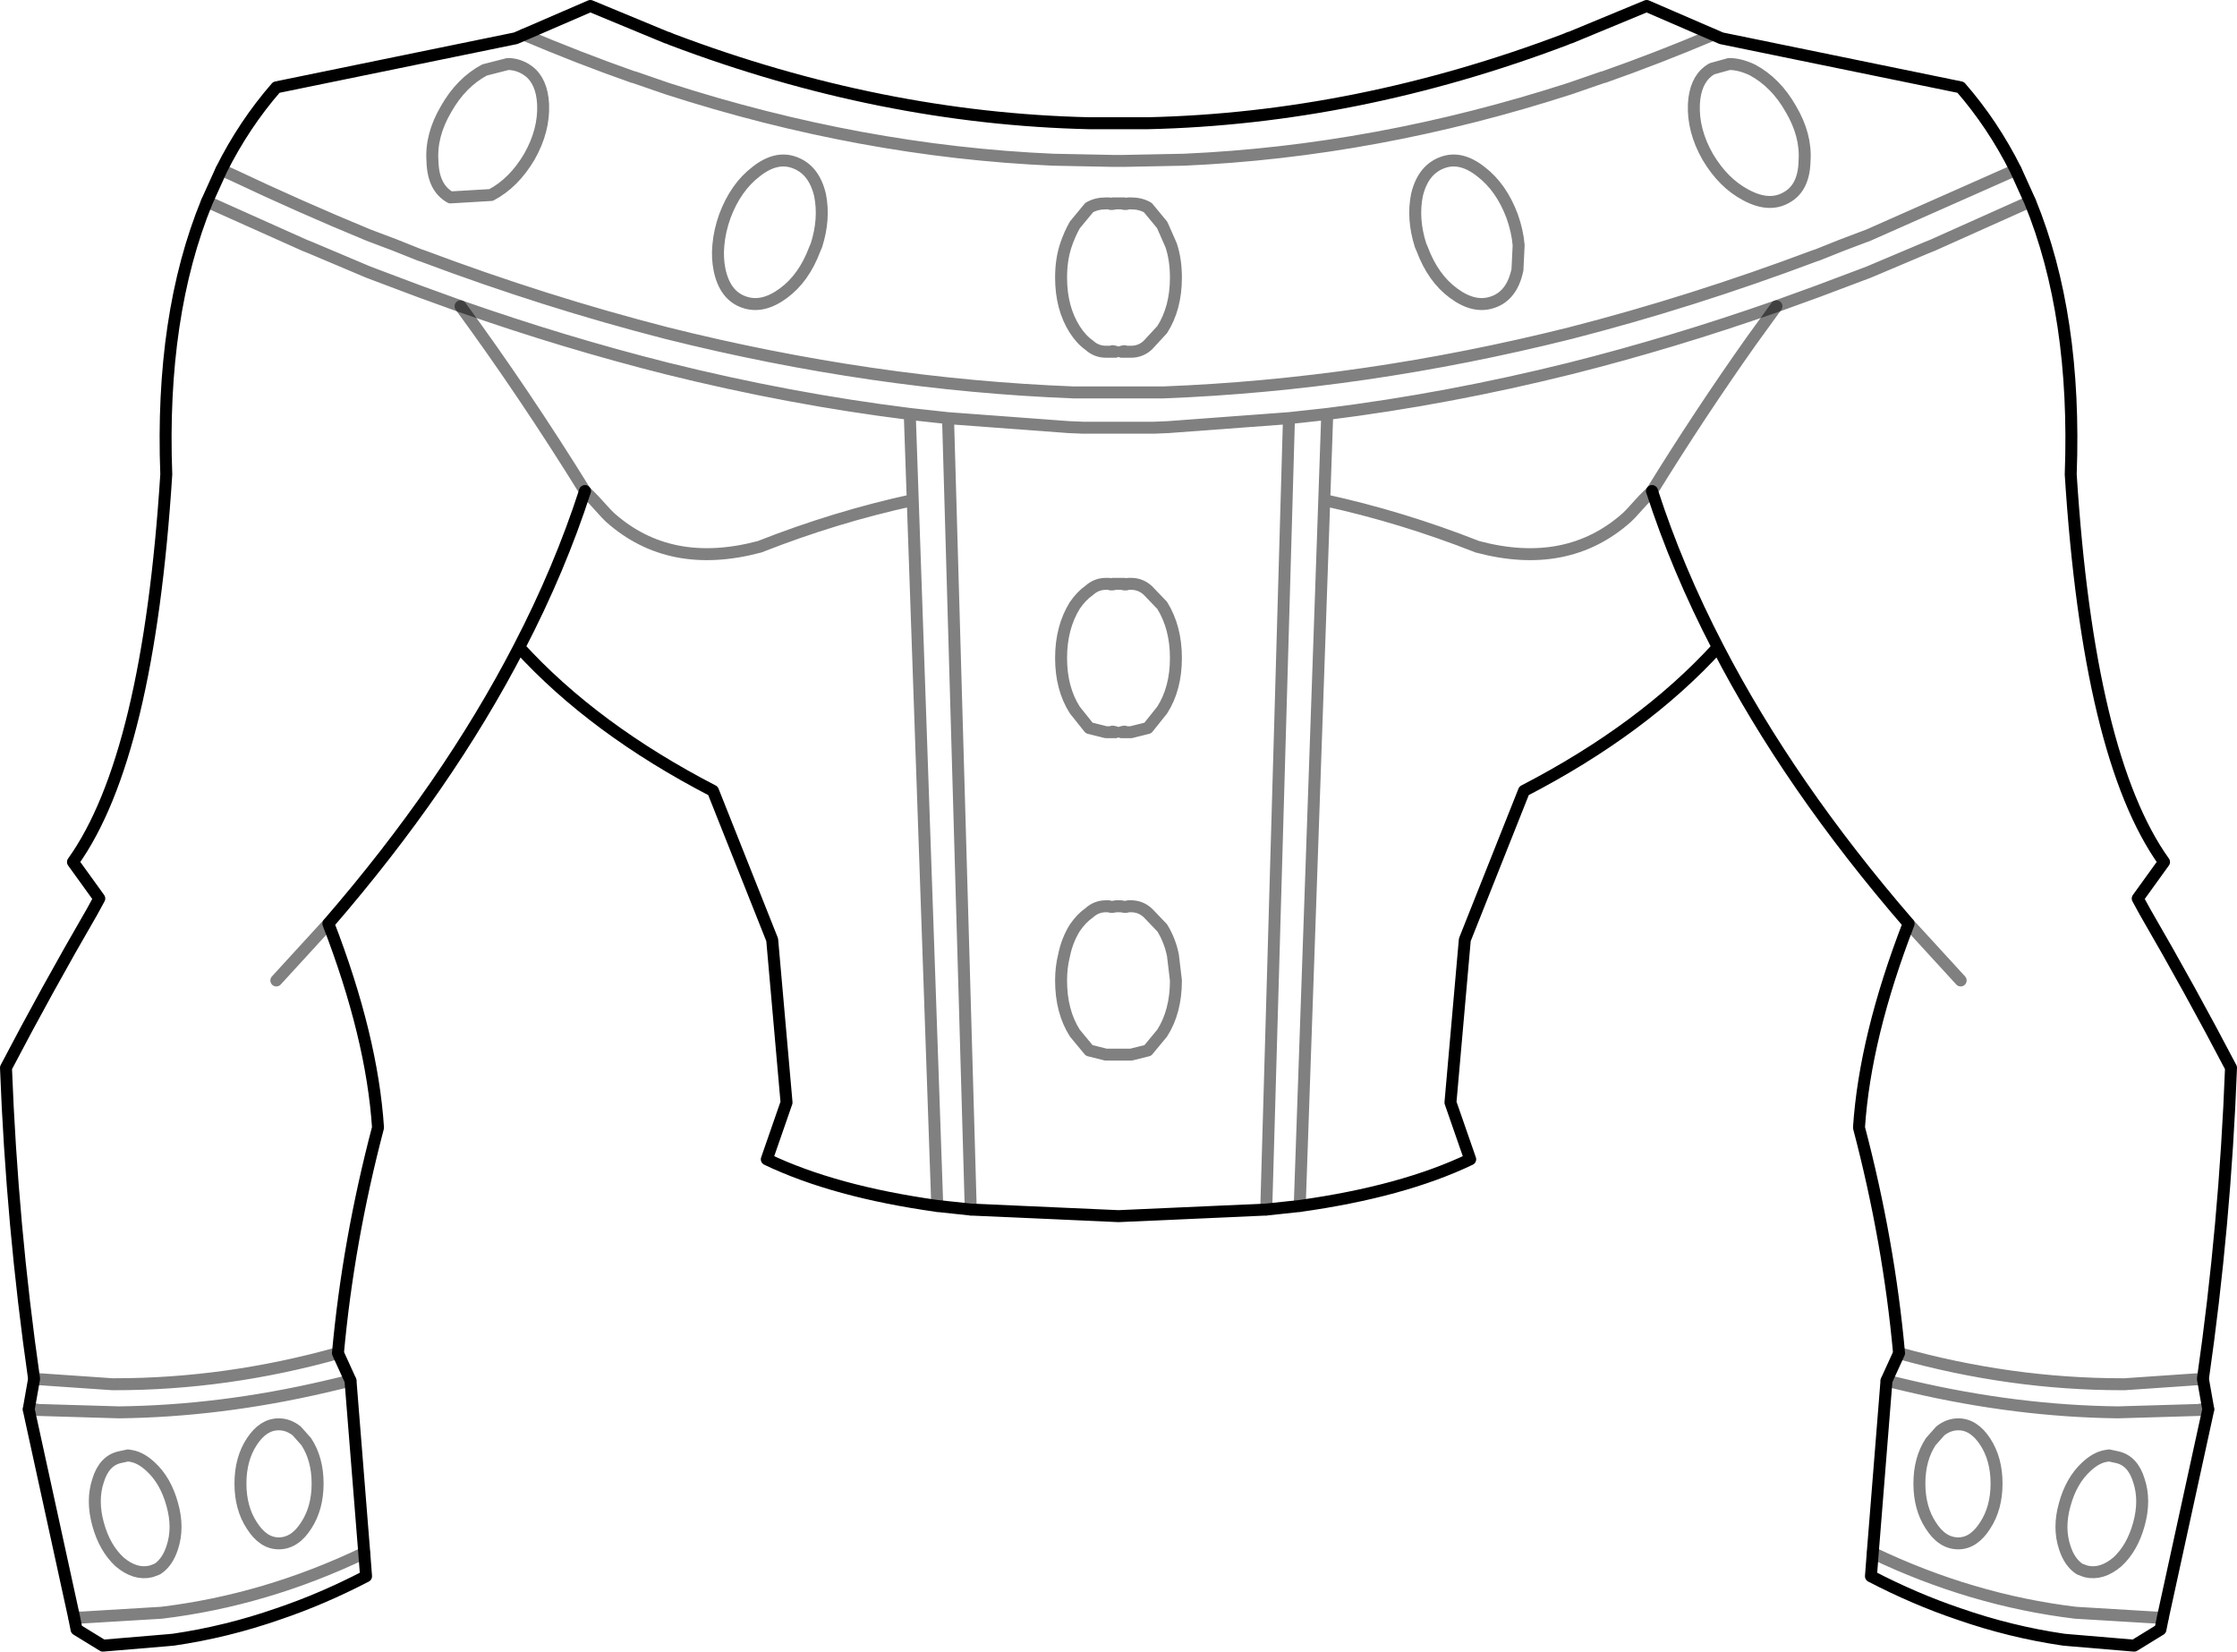 <?xml version="1.0" encoding="UTF-8" standalone="no"?>
<svg xmlns:xlink="http://www.w3.org/1999/xlink" height="138.05px" width="187.0px" xmlns="http://www.w3.org/2000/svg">
  <g transform="matrix(1.0, 0.0, 0.0, 1.0, -306.3, -226.55)">
    <path d="M449.5 229.45 Q444.9 231.4 440.35 233.0 L440.3 233.0 437.55 233.95 Q421.3 239.2 405.25 239.9 L400.2 240.0 400.0 240.0 399.8 240.0 399.6 240.0 399.4 240.0 394.35 239.9 Q378.3 239.2 362.05 233.95 L359.3 233.0 359.25 233.0 Q354.7 231.4 350.1 229.45 M324.8 240.75 L325.7 241.15 Q331.4 243.85 337.1 246.2 L339.35 247.05 341.35 247.85 341.65 247.95 Q351.9 251.8 362.05 254.4 379.25 258.7 396.05 259.35 L403.55 259.35 Q420.35 258.7 437.55 254.4 447.7 251.8 457.95 247.95 L458.25 247.85 460.25 247.05 462.5 246.2 473.9 241.15 474.8 240.75 M450.85 231.9 Q451.75 231.9 452.8 232.4 454.75 233.45 456.0 235.65 457.3 237.85 457.15 240.0 457.1 242.25 455.65 243.05 454.2 243.9 452.25 242.85 450.35 241.85 449.05 239.65 447.8 237.45 447.9 235.25 448.0 233.35 449.1 232.5 L449.4 232.3 450.85 231.9 M476.0 243.4 L467.85 247.05 467.35 247.25 462.5 249.3 458.25 250.9 454.8 252.15 Q446.1 255.2 437.55 257.35 427.3 259.9 417.25 261.15 L414.05 261.5 412.15 327.65 M425.2 247.4 Q426.1 249.8 427.8 251.05 429.55 252.35 431.1 251.8 432.7 251.25 433.15 249.1 L433.25 247.05 Q433.15 245.85 432.7 244.6 431.8 242.2 430.1 240.9 428.4 239.55 426.85 240.15 425.25 240.75 424.75 242.85 424.35 244.85 425.05 247.05 L425.2 247.4 M444.4 267.6 L443.65 268.35 442.65 269.45 442.3 269.8 Q437.3 274.25 429.8 272.25 423.45 269.75 417.0 268.35 L414.95 327.35 M417.0 268.35 L417.25 261.15 M374.85 242.85 Q375.25 244.85 374.55 247.05 L374.4 247.4 Q373.5 249.8 371.8 251.05 370.05 252.35 368.5 251.8 366.9 251.25 366.45 249.1 366.25 248.1 366.35 247.05 366.45 245.85 366.9 244.6 367.8 242.2 369.5 240.9 371.2 239.55 372.75 240.15 374.35 240.75 374.85 242.85 M399.15 255.95 L399.3 255.9 399.55 255.95 399.3 255.95 399.15 255.95 399.0 255.95 398.9 255.95 398.75 255.95 Q397.95 255.95 397.35 255.4 396.7 254.95 396.15 254.1 395.0 252.3 395.0 249.75 395.0 248.25 395.4 247.05 395.7 246.15 396.15 245.35 L397.35 243.9 Q397.95 243.55 398.75 243.55 L398.95 243.55 399.0 243.55 399.15 243.6 399.3 243.55 399.55 243.55 399.65 243.55 399.8 243.55 399.95 243.55 400.05 243.55 400.3 243.55 400.45 243.6 400.6 243.55 400.65 243.55 400.85 243.55 Q401.65 243.55 402.25 243.9 L403.45 245.35 404.2 247.05 Q404.6 248.25 404.6 249.75 404.6 252.3 403.45 254.1 L402.25 255.4 Q401.65 255.95 400.85 255.95 L400.7 255.95 400.6 255.95 400.45 255.95 400.3 255.95 400.05 255.95 400.3 255.9 400.45 255.95 M399.15 243.6 L399.3 243.6 399.55 243.55 M400.05 243.55 L400.3 243.6 400.45 243.6 M342.45 240.0 Q342.5 242.25 343.95 243.05 L347.35 242.85 Q349.25 241.85 350.55 239.65 351.8 237.45 351.7 235.25 351.6 233.35 350.5 232.5 L350.2 232.3 Q349.5 231.9 348.75 231.9 L346.8 232.4 Q344.85 233.45 343.6 235.65 342.3 237.85 342.45 240.0 M344.8 252.15 L341.35 250.9 337.1 249.3 332.25 247.25 331.75 247.05 323.6 243.4 M355.2 267.6 L355.95 268.35 356.95 269.45 357.3 269.8 Q362.3 274.25 369.8 272.25 376.15 269.75 382.6 268.35 L382.35 261.15 Q372.3 259.9 362.05 257.35 353.5 255.2 344.8 252.15 M414.05 261.5 L403.95 262.25 402.75 262.3 401.55 262.3 400.6 262.3 399.0 262.3 398.05 262.3 396.85 262.3 395.65 262.25 385.55 261.5 387.45 327.65 M400.45 287.75 L400.3 287.75 400.05 287.75 400.3 287.7 400.45 287.75 400.6 287.75 400.65 287.75 400.85 287.75 402.25 287.4 403.45 285.9 Q404.6 284.1 404.6 281.55 404.6 279.0 403.45 277.15 L402.25 275.9 Q401.65 275.35 400.85 275.35 L400.65 275.35 400.6 275.35 400.45 275.4 400.3 275.4 400.05 275.35 399.95 275.35 399.8 275.35 399.65 275.35 399.55 275.35 399.3 275.4 399.15 275.4 399.0 275.35 398.95 275.35 398.75 275.35 Q397.95 275.35 397.35 275.9 396.7 276.35 396.15 277.15 395.0 279.0 395.0 281.55 395.0 284.1 396.15 285.9 L397.35 287.4 398.75 287.75 398.95 287.75 399.0 287.75 399.15 287.75 399.3 287.7 399.55 287.75 399.3 287.75 399.15 287.75 M400.45 275.4 L400.3 275.35 400.05 275.35 M399.55 275.35 L399.3 275.35 399.15 275.4 M385.55 261.5 L382.35 261.15 M400.0 302.3 L399.95 302.3 399.8 302.3 399.65 302.3 399.6 302.3 399.3 302.35 399.15 302.35 399.0 302.3 398.95 302.3 398.75 302.3 Q397.95 302.3 397.35 302.85 396.7 303.3 396.15 304.1 395.5 305.15 395.25 306.4 395.0 307.4 395.0 308.5 395.0 311.1 396.15 312.9 L397.35 314.35 398.75 314.7 398.85 314.7 398.95 314.7 399.15 314.7 399.3 314.7 399.8 314.7 400.3 314.7 400.45 314.7 400.65 314.7 400.75 314.7 400.85 314.7 402.25 314.35 403.45 312.9 Q404.6 311.1 404.6 308.5 L404.35 306.4 Q404.1 305.15 403.45 304.1 L402.25 302.85 Q401.65 302.3 400.85 302.3 L400.65 302.3 400.6 302.3 400.45 302.35 400.3 302.35 400.0 302.3 M333.75 303.75 L329.4 308.5 M331.1 346.15 L331.9 347.05 Q332.85 348.5 332.85 350.55 332.85 352.6 331.9 354.05 330.95 355.55 329.6 355.55 328.3 355.55 327.35 354.05 326.4 352.6 326.4 350.55 326.4 348.5 327.35 347.05 328.3 345.6 329.6 345.6 330.4 345.6 331.1 346.15 M335.6 341.95 L334.35 342.25 333.5 342.45 Q324.7 344.5 316.25 344.6 L309.5 344.4 309.25 344.35 308.7 344.35 M465.85 303.75 L470.2 308.5 M464.0 341.95 L465.25 342.25 466.1 342.45 Q474.9 344.5 483.35 344.6 L490.1 344.4 490.35 344.35 490.9 344.35 M468.5 346.15 L467.7 347.05 Q466.75 348.5 466.75 350.55 466.75 352.6 467.7 354.05 468.65 355.55 470.0 355.55 471.3 355.55 472.25 354.05 473.2 352.6 473.2 350.55 473.2 348.5 472.25 347.05 471.3 345.6 470.0 345.6 469.2 345.6 468.5 346.15 M465.05 339.65 Q474.35 342.25 483.7 342.25 L483.9 342.25 490.45 341.8 M482.3 348.25 Q481.5 348.4 480.7 349.15 479.45 350.3 478.9 352.3 478.35 354.25 478.9 355.9 479.3 357.15 480.15 357.7 L480.55 357.85 480.7 357.9 Q482.0 358.2 483.3 357.1 484.55 355.95 485.1 353.95 485.65 351.95 485.1 350.3 484.6 348.65 483.3 348.35 L482.6 348.2 482.3 348.25 M462.85 356.35 Q471.1 360.3 479.8 361.35 L486.45 361.75 486.75 361.75 487.1 361.75 M382.6 268.35 L384.65 327.35 M334.55 339.65 Q325.25 342.25 315.9 342.25 L315.7 342.25 309.15 341.8 M318.9 349.15 Q320.15 350.3 320.7 352.3 321.25 354.25 320.7 355.9 320.3 357.15 319.45 357.7 L319.05 357.85 318.9 357.9 Q317.6 358.2 316.3 357.1 315.05 355.95 314.5 353.95 313.95 351.95 314.5 350.3 315.0 348.65 316.3 348.35 L317.0 348.2 317.3 348.25 Q318.1 348.4 318.9 349.15 M312.5 361.75 L312.85 361.75 313.15 361.75 319.8 361.35 Q328.5 360.3 336.75 356.35" fill="none" stroke="#000000" stroke-linecap="round" stroke-linejoin="round" stroke-opacity="0.498" stroke-width="1.0"/>
    <path d="M474.8 240.75 Q472.9 236.95 470.2 233.85 L450.2 229.75 449.5 229.45 443.95 227.05 437.55 229.7 437.5 229.7 437.15 229.85 Q419.7 236.45 402.25 236.85 L400.9 236.85 400.65 236.85 400.0 236.85 399.8 236.85 399.6 236.85 398.95 236.85 398.7 236.85 397.35 236.85 Q379.9 236.45 362.45 229.85 L362.1 229.7 362.05 229.7 355.65 227.05 350.1 229.45 349.4 229.75 329.4 233.85 Q326.7 236.95 324.8 240.75 M474.8 240.75 L476.0 243.4 Q479.9 252.9 479.4 266.2 480.9 289.8 487.2 298.6 L485.0 301.65 485.6 302.75 Q489.4 309.3 492.8 315.8 492.3 328.95 490.45 341.8 L490.9 344.35 487.1 361.75 486.9 362.75 484.7 364.1 479.35 363.65 478.8 363.6 Q474.35 362.95 470.05 361.45 466.35 360.2 462.7 358.3 L462.85 356.35 464.0 341.95 465.05 339.65 Q464.2 330.3 461.7 320.8 462.2 313.2 465.85 303.75 455.9 292.25 449.9 280.65 443.65 287.5 433.7 292.65 L428.75 305.1 427.55 318.7 429.2 323.45 Q423.55 326.15 414.95 327.35 L412.15 327.65 399.8 328.2 387.45 327.65 384.65 327.35 Q376.05 326.15 370.4 323.45 L372.05 318.7 370.85 305.1 365.9 292.65 Q355.95 287.5 349.7 280.65 343.7 292.25 333.75 303.75 337.4 313.2 337.9 320.8 335.4 330.3 334.55 339.65 L335.6 341.95 336.75 356.35 336.9 358.3 Q333.25 360.2 329.55 361.45 325.25 362.95 320.8 363.6 L320.25 363.65 314.9 364.1 312.7 362.75 312.5 361.75 308.7 344.35 309.15 341.8 Q307.3 328.95 306.8 315.8 310.2 309.3 314.0 302.75 L314.6 301.65 312.4 298.6 Q318.7 289.8 320.2 266.2 319.7 252.9 323.6 243.4 L324.8 240.75 M444.4 267.6 Q446.5 274.1 449.9 280.65 M355.2 267.6 Q353.1 274.1 349.7 280.65" fill="none" stroke="#000000" stroke-linecap="round" stroke-linejoin="round" stroke-width="1.0"/>
    <path d="M454.8 252.15 L452.7 255.05 Q448.45 261.05 444.4 267.6 M344.8 252.15 Q350.15 259.45 355.2 267.6" fill="none" stroke="#000000" stroke-linecap="round" stroke-linejoin="round" stroke-opacity="0.502" stroke-width="1.0"/>
  </g>
</svg>
